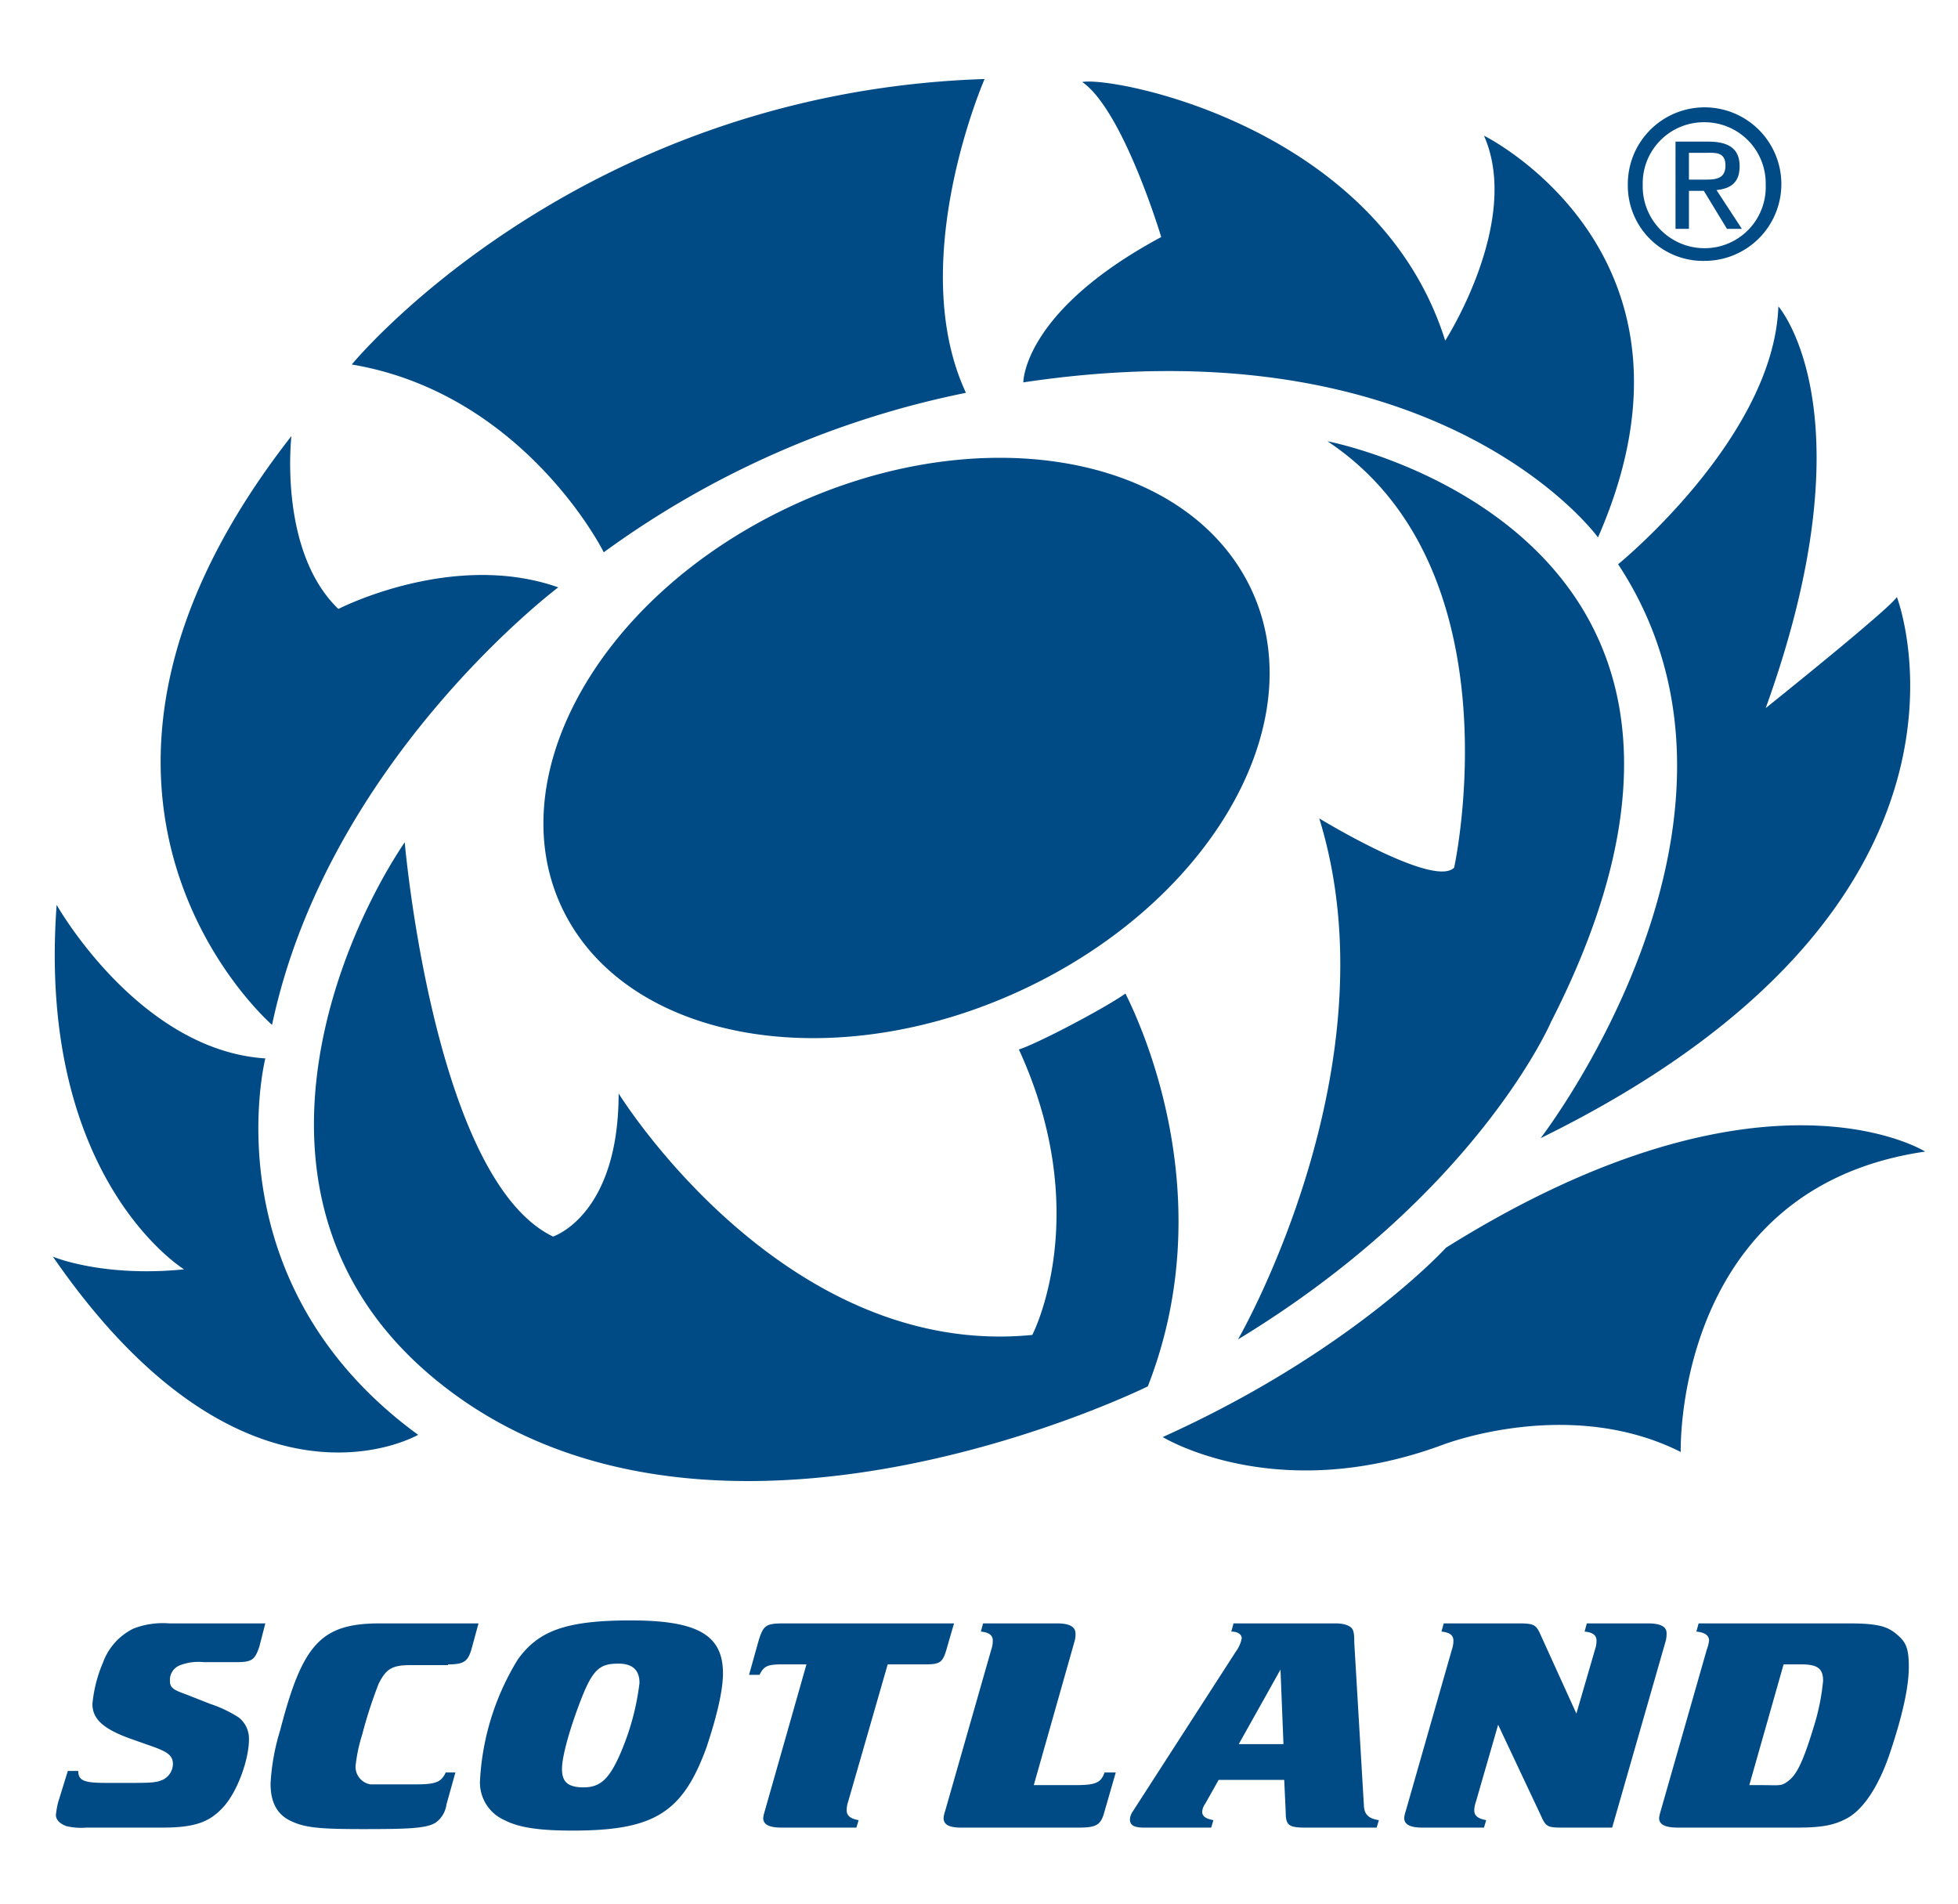 <svg xmlns="http://www.w3.org/2000/svg" width="3.6in" height="336" viewBox="0 0 262.7 252"><path fill="#004b85" d="M138.2 130.6c25.3-12.3 38.4-36.6 29.2-54.2s-37-22-62.3-9.7-38.4 36.6-29.3 54.2 37.1 22 62.4 9.7m-91-83.4s29.9-36.5 84.9-38.3c0 0-10.7 24.5-2.5 42.1A124.2 124.2 0 0 0 81 72.4c0-.1-10.7-21.3-33.8-25.2m90.1 2.4s-.1-9.5 18.5-19.5c0 0-5.1-17-10.6-20.8 4.2-.8 39.7 6 48.7 34.7 0 0 10.3-16 5.2-27.5 0 0 32 15.8 15.3 53.9 0 0-21.1-29.2-77.1-20.8M217.1 74s20.9-17 21.5-34.6c0 0 12.6 14.3-1.7 53.9 0 0 16.5-13.2 17.6-14.9 0 0 16 41.3-47.8 72.6 0 0 33-42.7 10.4-77M156 191.1s15.1 9.3 37.4 1.1c0 0 17-6.7 32.1.9 0 0-1-35.4 32.8-40.3 0 0-21.8-13.7-64.3 12.9 0 0-12.7 14-38 25.4M39.1 56.8S37.3 72.2 45.4 80c0 0 15.3-7.9 29.5-2.9 0 0-30.9 23.2-38.4 58.7 0 0-35.3-30.5 2.6-79m-3.5 83.5s-7.6 30 20.5 50.5c0 0-23.2 13.5-49-23.9 0 0 6.6 2.8 17.6 1.7 0 0-19.8-12.1-17.1-48.9 0 0 11 19.5 28 20.6"/><path fill="#004b85" d="M136.7 139.1c2.3-.7 11.3-5.4 14.3-7.5 3 6 12.5 28.4 3 52.7 0 0-54.9 27.2-91.7 2-32.7-22.5-18.2-59.8-8-75 0 0 3.9 45.2 19.9 52.9 0 0 8.8-2.8 8.8-19.2 0 0 22 35.7 55.5 32.4 0 0 8.4-16.1-1.8-38.3m29.4 38.9s21.2-36.6 10.9-69.9c0 0 15.4 9.4 18.1 6.6 0 0 8.8-40.1-17-57.2 0 0 63.6 12.1 30 77.9 0 0-9.9 23.1-42 42.6m52.3-154.9a10.3 10.3 0 1 1 10.3 10.2 10.1 10.1 0 0 1-10.3-10.2m10.3 8.5a8.2 8.2 0 0 0 8.2-8.5 8.2 8.2 0 0 0-8.2-8.4 8.2 8.2 0 0 0-8.3 8.4 8.3 8.3 0 0 0 8.3 8.5zm-2.1-2.6h-1.8V17.3h4.4c2.8 0 4.2 1 4.2 3.3s-1.3 3-3.1 3.2l3.4 5.2h-2l-3.1-5.1h-2V29zm2.1-6.6c1.5 0 2.8-.1 2.8-1.9s-1.3-1.7-2.5-1.7h-2.4v3.6h2.1"/><path fill="#004b85" fill-rule="evenodd" d="M97 222.8c0-5.2-3.5-7.1-12.4-7.1s-12.4 1.5-15.1 5.2a34.4 34.4 0 0 0-5.1 16.3 5.5 5.5 0 0 0 3.3 5.3c1.9 1 4.7 1.4 9.1 1.4 11 0 14.8-2.4 18-11.2 1.3-3.9 2.2-7.5 2.2-9.9m-14-1.3c1.9 0 2.8.9 2.8 2.6a34.1 34.1 0 0 1-2.5 9.3c-1.5 3.5-2.7 4.7-5 4.7s-2.9-.9-2.9-2.5 1-5.3 2.6-9.4 2.6-4.7 5-4.7m69 19.8a2.1 2.1 0 0 0-.4 1.1c0 .8.6 1.1 1.9 1.1h9l.3-1c-1-.2-1.5-.5-1.5-1.1a1.9 1.9 0 0 1 .4-1.1l1.8-3.2h8.8l.2 4.3c0 1.8.4 2.1 2.7 2.1h9.5l.3-1c-1.3-.2-1.9-.7-2-1.8l-1.3-22c0-1.3-.1-1.6-.3-1.9s-.9-.7-2.2-.7h-13.7l-.3 1.1c.9 0 1.4.4 1.4.9a4.4 4.4 0 0 1-.8 1.8m.4 12.4l5.6-10 .4 10h-6m56.6 9a5.1 5.1 0 0 0-.2.9c0 .9.8 1.3 2.6 1.3H241c3.4 0 5.1-.3 6.9-1.3s4-3.7 5.7-8.8 2.5-8.8 2.5-11.5-.5-3.4-1.7-4.4-2.5-1.4-6.4-1.4h-20.1l-.3 1.1c1.1.1 1.7.5 1.7 1.2a4.9 4.9 0 0 1-.3 1.2m12.7 2c2.2 0 2.9.6 2.9 2.2a29.8 29.8 0 0 1-1.2 6c-1.3 4.3-2.2 6.4-3.3 7.3s-1.2.7-3.8.7h-1.6l4.6-16.2h2.4"/><path fill="#004b85" d="M18.1 237.5h-3.9c-2.9 0-3.7-.3-3.7-1.6H9.1l-1.3 4.2a12.2 12.2 0 0 0-.3 1.7c0 .7.6 1.2 1.4 1.5a8.7 8.7 0 0 0 2.7.2h10.1c4.4 0 6.4-.7 8.3-2.8s3.4-6.4 3.4-9a3.6 3.6 0 0 0-1.4-3 16.9 16.9 0 0 0-3.8-1.8l-3.3-1.3c-1.7-.6-2.1-.9-2.1-1.8a2.1 2.1 0 0 1 1.4-2.1 6.8 6.8 0 0 1 3.1-.4h4.4c2.1 0 2.5-.3 3.1-2.1l.8-3.1H22.7a10.9 10.9 0 0 0-4.8.7 8.2 8.2 0 0 0-4.1 4.6 18.4 18.4 0 0 0-1.4 5.5c0 2 1.4 3.3 4.9 4.6l3.4 1.2c1.9.7 2.5 1.2 2.5 2.3a2.4 2.4 0 0 1-1.2 2c-.8.4-1.4.5-3.9.5m126.1-19.1a3.4 3.4 0 0 0 .1-.9c0-.9-.7-1.4-2.5-1.4h-9.9l-.3 1.1c1.1.1 1.6.5 1.6 1.2a3.5 3.5 0 0 1-.2 1.2l-6.2 21.7a3.7 3.7 0 0 0-.2.9c0 .9.7 1.3 2.4 1.3h15.6c2.5 0 3.1-.3 3.6-2.2l1.5-5.2h-1.5c-.5 1.4-1.2 1.7-4 1.7h-5.5l5.5-19.4m44.4 22.9a3.7 3.7 0 0 0-.2.9c0 .9.8 1.3 2.5 1.3h8.2l.3-1c-1.1-.2-1.6-.6-1.6-1.3a3.4 3.4 0 0 1 .2-1.1l3-10.4 5.7 12.1c.7 1.6.9 1.7 3 1.7h6.6l7.2-25.1a3.8 3.8 0 0 0 .1-1c0-.8-.7-1.3-2.5-1.3h-8.2l-.3 1.1c1.1.1 1.6.5 1.6 1.2a3.5 3.5 0 0 1-.2 1.2l-2.5 8.6-5-11c-.5-.9-.8-1.1-2.7-1.1h-10.1l-.3 1.1c1.1.1 1.6.5 1.6 1.2a3.5 3.5 0 0 1-.2 1.2l-6.2 21.7M60.1 221.6c2.2 0 2.7-.4 3.2-2.2l.9-3.3H51c-7.9 0-10.4 2.7-13.4 14.3a29.6 29.6 0 0 0-1.3 7.2c0 2.4.8 4.1 2.7 5s3.7 1.1 9.8 1.1 8.5-.1 9.7-.9a3.6 3.6 0 0 0 1.4-2.4l1.2-4.3h-1.3c-.6 1.3-1.3 1.6-4.1 1.6h-6a2.4 2.4 0 0 1-2-2.4 21.3 21.3 0 0 1 .9-4.3 61.2 61.2 0 0 1 2.2-6.8c1-2 1.8-2.5 4.3-2.5h5m42.5 19.6a5.1 5.1 0 0 0-.2.9c0 .9.8 1.3 2.5 1.3h10l.3-1c-1.1-.2-1.6-.6-1.6-1.3a3.5 3.5 0 0 1 .2-1.2l5.3-18.4h4.9c2.2 0 2.5-.2 3.1-2.4l.9-3.1h-22.7c-2.6 0-2.9.2-3.6 2.6l-1.2 4.3h1.4c.6-1.2 1.1-1.4 3.1-1.4h3.2l-5.6 19.7"/></svg>
